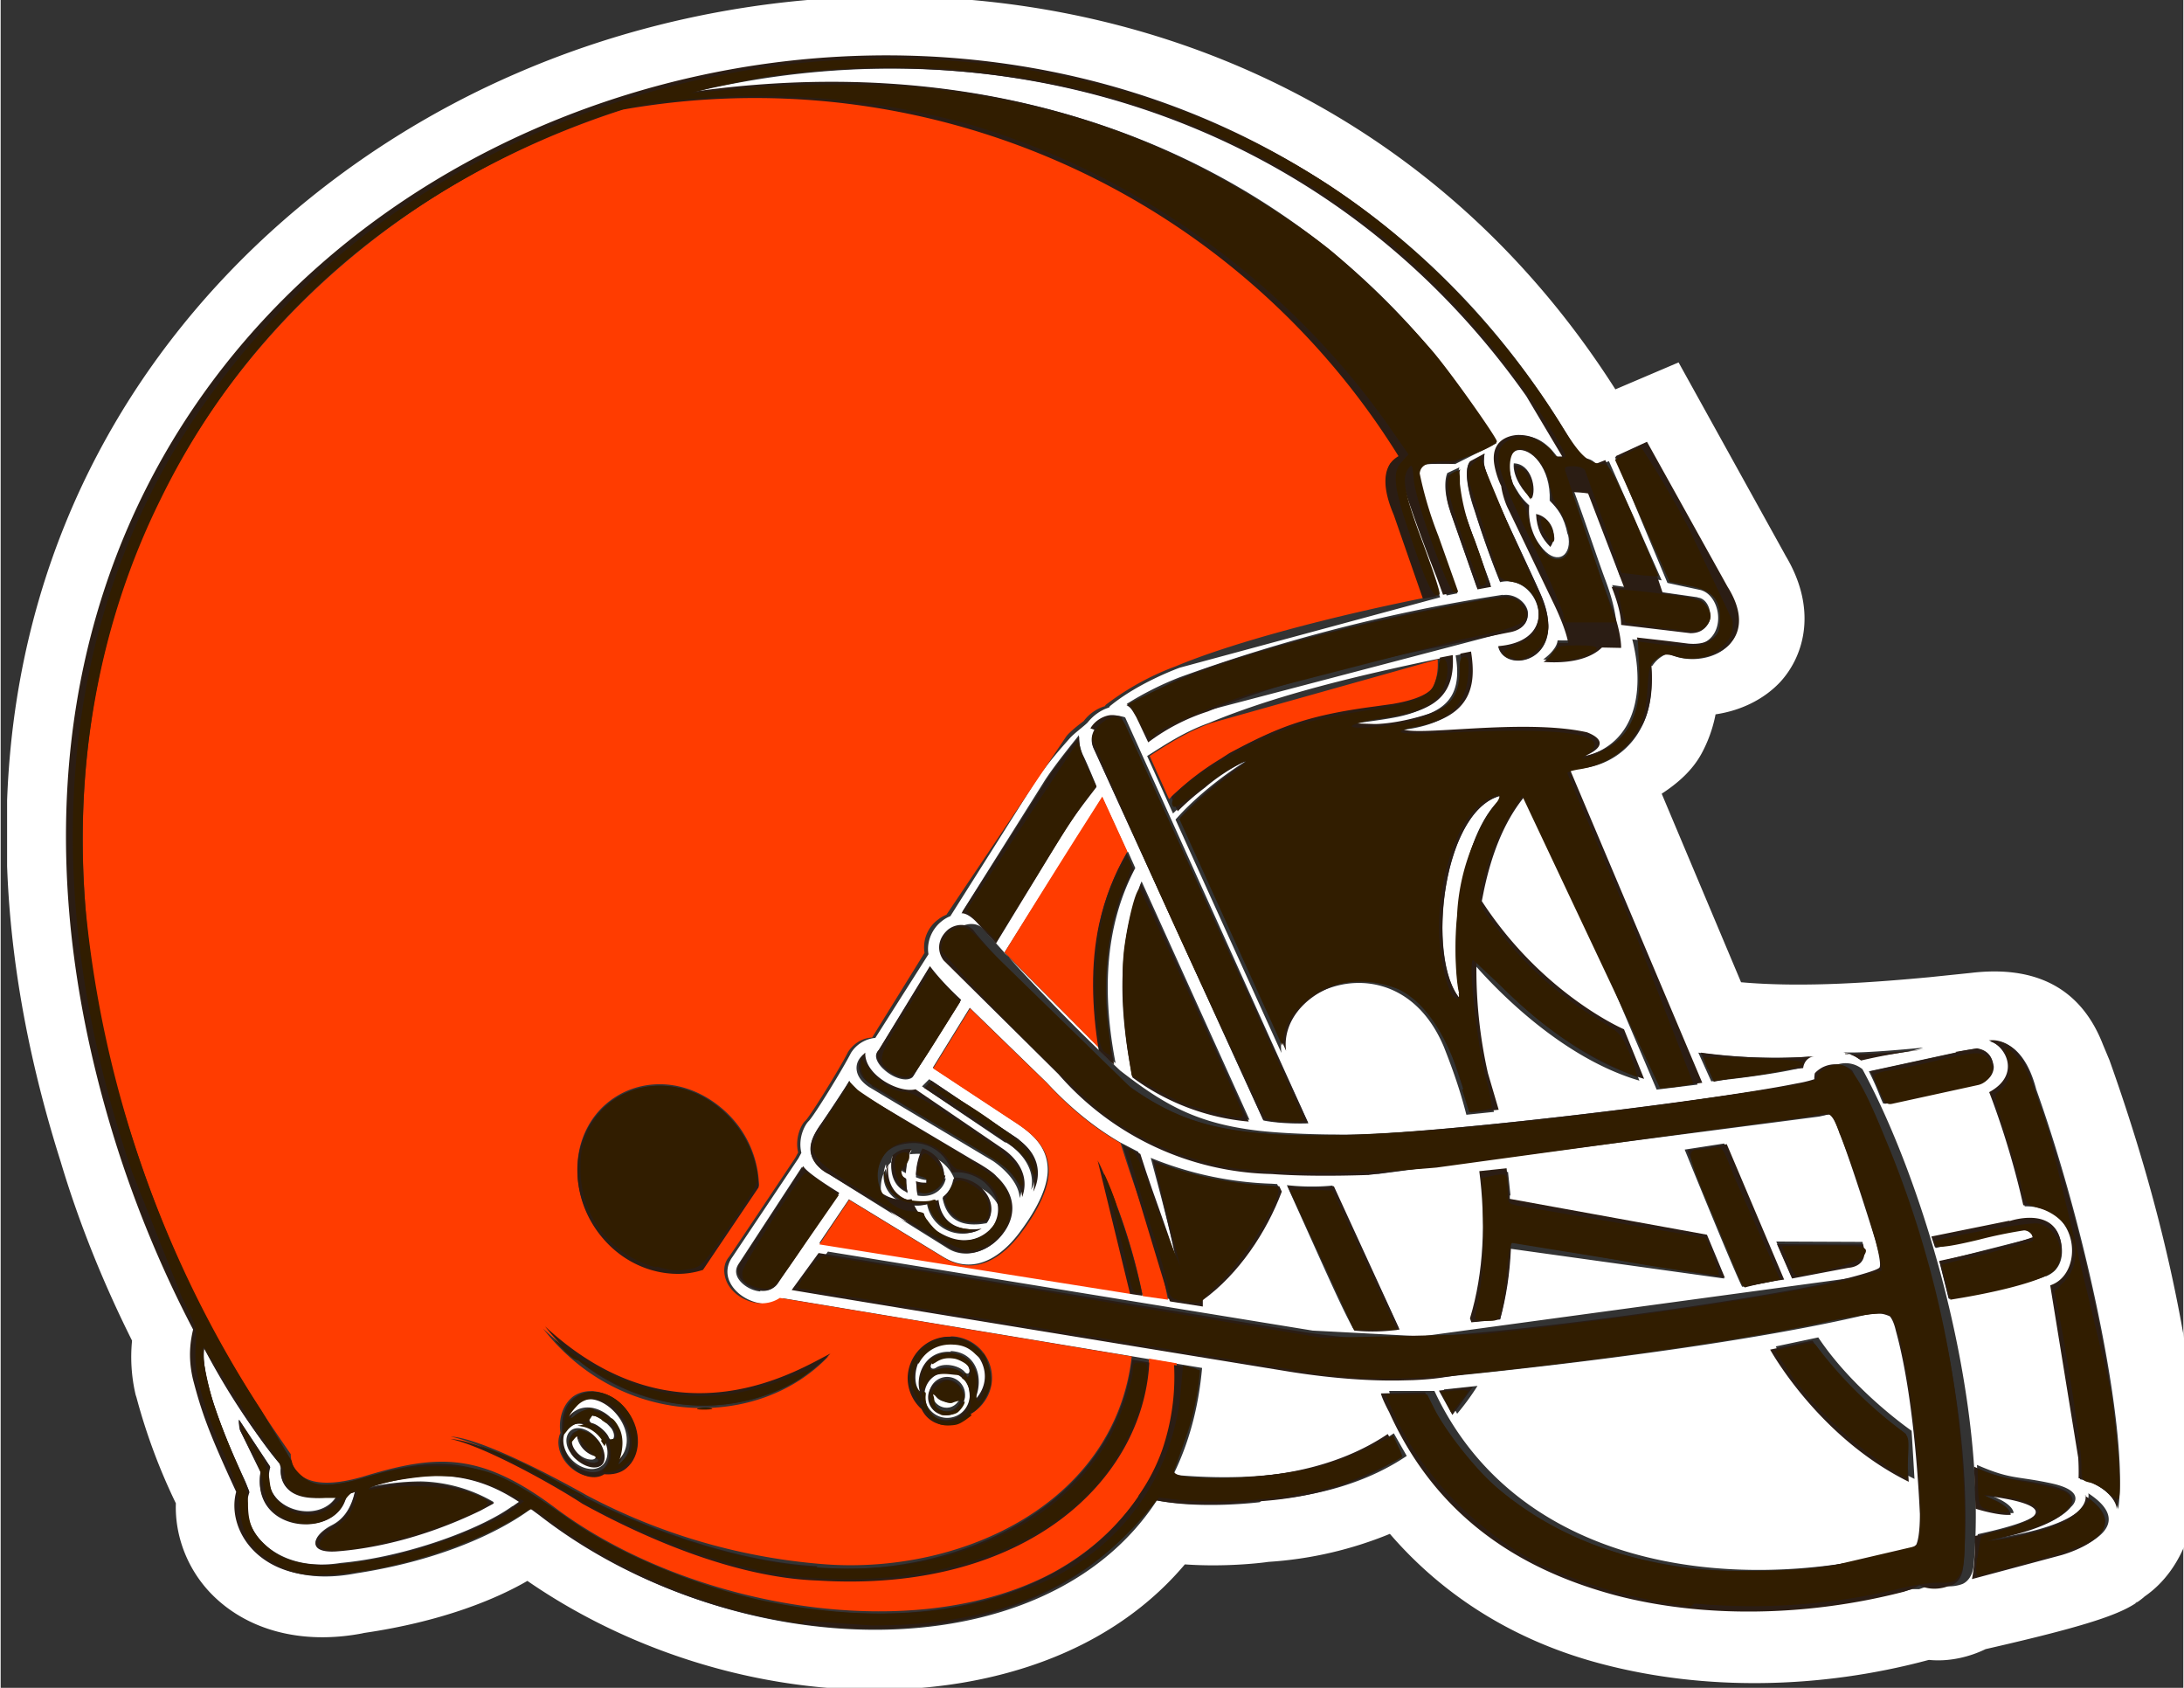 <svg xmlns="http://www.w3.org/2000/svg" height="221" viewBox="0 0 285.7 220.9" width="286"><rect x="0" y="0" width="285.7" height="220.9" fill="#333333" stroke="none"/><defs><clipPath id="A"><path d="M.2 160h610v471H.2V160z"/></clipPath><clipPath id="B"><path d="M0 0h612v792H0V0z"/></clipPath><clipPath id="C"><path d="M.2 160h610v471H.2V160z"/></clipPath><clipPath id="D"><path d="M0 0h612v792H0V0z"/></clipPath><clipPath id="E"><path d="M.2 160h610v471H.2V160z"/></clipPath><clipPath id="F"><path d="M0 0h612v792H0V0z"/></clipPath></defs><g transform="matrix(.47 0 0 -.47 .75 296.25)"><path d="M593 184l-.3-.2c.3.2.5.4.8.5l-.5-.4zm-244 28s-16-2-28.6.5c-32-49-119-45.6-171-4.3l-3 2.2c-3.6-2.8-19.2-13.6-49-18.2-25-4.8-35.4 11.4-32.4 22.5-7.4 16.3-9.5 22-12 31.2-1.5 6.5-.6 11.4 0 14-7.4 14.2-15.3 32-21.6 52-90.2 288 285 408 407 191 2.4-.2 3.8-.8 4.6-2.3l3.3 1.3 14.7-33.2c-1.8.4-6.8.8-8 1l.1-.2-2.5.2-1.2.1-10.2 29.6c-1.6.4-4.5.4-5.2.4l.1-.2c2.2-4.2 9-25 11.3-31 3-8 3-12.4 3-12.4l-14.6.3c-.2 4.3-4.3 12.3-4.3 12.3l-12.6 26c-.6 1.3-1.6 4.2-2 6.5-1 7.7 6.6 7.7 6.8 7.7 4-.1 7-1.5 10.3-6h2c-4.6 9-7 11.8-10 16.8-56.6 80.8-151 105-234 84.5 105 15.4 185-29.8 225-97.4l-11.5-5.8a119 119 0 0 1-6.9 0c-2.5-.2-4.8-.3-3-6.3 1.3-4.4 1.7-5.4 2.7-8.2l7.8-21.5-3-.6-10 27.5c-.6 2-1.5 5.5-.4 8.6 0 0-4-3-.4-11.6l9-25-72.5-19.6s-11.2-4-19.2-10.5c-.3-.2-.4-.4-.5-.6-2.3-.7-4.4-2.2-6-4.2-1-1-3.7-3-4.8-4.2-3.2-3.6-6-6.8-9.4-11.7l-24-38a9 9 0 0 1-2.4-1.4c-2.6-2-4.3-5.6-3.7-9.2L242 341.3a9 9 0 0 1-6.8-4.2c-2-4-10.3-17.6-11.8-19-1-1-3-4.6-2-8.8l-.8-1.5-18.4-27.5c-1.6-2.2-1.8-4.8-.7-7 1.5-3.2 5.3-5.6 9.2-6 2-.1 4 .4 5.6 1.5l116.7-19.4c-1-11.3-3.8-21.2-8-29.7l1.7-.2c27-2.2 46.3 2.6 59.7 11.7l3.6-6.3c-10.4-7-23.8-11.3-40.3-12.4zm109 233c.5-5.5.1-12.2-2.7-17.3a21 21 0 0 0-16.3-11.3c-.2 0-.7-.1-1.2-.1-.2 0-.7-.1-1.2-.1l-.8-.1a22 22 0 0 1-1.8-.2l37-87.6-11.4-1.4-35.8 84c-1-1-1.5-1.7-1.8-2.2l-1-1.3c-5.6-7-9-16-10.8-25.5l-.6-3c17-26 39.6-35.7 39.6-35.7l5.6-13.8c-22.6 6.6-41.4 27-46.7 33.2v-1.7c-.1-11.4 1.3-22.2 3.2-30l3-10.2-7.7-.8c-1.7 6.8-4 13.2-6.3 19-12.8 30.2-47.6 16.4-45.2-1.8l-29.5 65c3 3.4 9.4 9.8 19.6 16.3-7-3-12.7-8-12.7-8-2.8-2-5.3-4.4-7.6-6.6l-7.2 16c5.2 3.3 10.5 6.8 17.2 9.2 19.3 8 41.7 13.2 63 17.7l3.6.7c.7-10.7-4.7-14.7-14-16.7-6-1.2-11-1.5-13.5-2.3l5.8-.2c.3 0 6.7 0 15.5 3 5.8 2.2 10.2 6 8.3 16.6l3 .6c1.6-10 .1-19.6-19.2-21.5 3.3-2.3 33.4 3.3 51.5-1 .4-.2 8-2.8-.6-6.6 16.8 3.7 17.7 20.5 14.5 33l.7-.1a75.4 75.4 0 0 0 8-1c0 0 0 0 0 0l5.6-.7c12.5-1.2 11.4 13.6 4.8 15.5l-9.3 2L448 503l8.6 4 22.4-40.3c10.4-16.5-6.8-23.3-16.3-18.3-2.2-1-3.3-2-4.4-3.6zm41.8-112c-7.5-2-25-3.8-25-3.8l-3.6 8c18.2-2.5 31.8-1 31.8-1-3-.4-3.3-3.3-3.3-3.3zm16.3 2.3c-2 1.6-4 1.8-4.5 2a1.4 1.4 0 0 0-.1 0h.1c5.6-.4 22.2 1.3 22.2 1.3-3-1.3-17.8-3-17.8-3zm37-1.5a4.8 4.8 0 0 0-4.1-5.1l-1.4-.3a184 184 0 0 0-17.1-4l-7.8-1.4c-1 2-1.5 4-4 9l24 5.2a49 49 0 0 0 6 1.1c3-.5 4.3-2.3 4.6-4.7zm35-124c0 2.5-4 7.2-10.6 8.6 0 0 .1 2.6-.1 5.7l-7.8 48c9.5 3 8.6 22.4-7.5 22.3-4 17.5-9.5 31.5-9.5 31.5 8.8 4.8 4.7 13-.1 14.4 0 0 8.8 2 12.8-13.3 14.7-41.2 26-97.6 22.8-117zM568 275s-4.8-2.4-27-6.4l-2.6 10.4 26 6.6s-.1 2.4-3.7 2.4l-23.4-5.2-1 3L558 290s11.5 4 14-4.8c0 0 2.5-7.6-4-10.3zm5.2-77.2l-25-6.7c1 4.6.8 12 .8 12 37 8 2 11.3 2 11.3 8.2-2.5 8-5.4 8-5.4-3.5-.2-9.8 1.7-9.8 1.7.2 2.3-.4 11.7-.4 11.7 9.6-4.2 11-3 21-5.2 10.2-2.3 5.2-6.5 5.2-6.5-5.2-6.5-24.4-9.2-24.4-9.2 32.2 4.2 29.2 13 29.2 13 13.2-8.6.2-14.6-6.5-16.5zm-257 187l30-66.3c-14 1.6-23 5.6-32.5 12.3-3.5 18-4.5 36.5 2.4 54zm-3.8 8.3l2-4.5c-9-17-9-36.2-5.5-54.3l-1 .7-30 30 27.3 43.3 7-15.3zM309 431c1.3 0 2.6-.4 2.6-.5l51-113s-7-.3-12.5.8l-47 103c-1 2-1 3.8 0 5.6 1.4 2.4 4.2 3.8 6 3.7zm119 15.7s3.8 2.6 4 5.3l13.2-.1s-3.3-6.2-17.2-5.2zm43 17.3l.1-.1h.1c2.2-.3 3.5-3 3.3-5.5-.1-1.3-1-4-5.2-4-4 1-14 1.8-19.4 2.3 0 4.4-2.7 10.7-2.7 10.7L471 464zm-63.3 37.7l3.7 2s.3.2.3.1c-.2-.4-.2-1.4-.2-1.4-.1-1.3 0-2 1.4-5.8 2.2-6 13.8-30 15-33.4 6.7-17.3-10.6-20.6-12.4-13 18.4 1.4 11 20.6.5 18-4 9.8-7 19.6-7 19.6s-4 10.7-1.4 14zm-3-1.4c-1.6-5 1.4-12.7 1.4-12.7l7.2-20-3.8-.7-7.6 21.7c-2.2 6.8-.6 10-.6 10l3.4 1.6zm12-35.7c3.5.5 6.5-2 7-4.5.3-2.3-.8-5-5.2-5.6l-83.8-22a57 57 0 0 1-16.6-8.6l-3.3 7c-1.4 2.5-1.6 2.7-2.8 3.4a88 88 0 0 0 14.7 7.4 475 475 0 0 0 90.1 23zm-118-39s-.2-2.8 1.2-5.7c1.2-2.4 3.6-8.3 3.6-8.3.4.4-5.4-6.8-8.6-11.8L275.7 368l-5.2 5.7s-2.2 2.7-4.3 2.7l22.5 35.8c3.3 5.4 11.2 14.7 10 13.5zm89-165s-4.7-1-12.6-.3c-3.8 7-8 16.8-18.5 40 7.2-.8 12.7-.1 12.7-.1l18.4-39.6zm31 37V295.7l54.7-9.4 5-12-59.6 8.3A94 94 0 0 0 416 263l-8-.8c4 13 4.4 27.2 2.6 41l7.6.8.7-6.7zm78.4-22.6l-4.2 9.6 24-.1c1.7-6.2-4-6.4-4-6.4l-15-3zm-2.7-.8c-2-.8-11-2.2-11-2.2-2.2 4.2-16 38.2-16 38.2l11 1.7 16.2-37.8zm-260 22.3l26.2-16c10.6-6.7 18.8 3 21.4 6.4 2 2.7 8.2 11 8 18-.2 7-5.5 10.6-10.2 13.7L258 333l10.3 16.7 21.4-20.8c6.8-7.3 13.6-12.7 20.5-16.7l5-2.6 11.2-34c-1.7 10.2-4.7 21-7.7 32.3a97 97 0 0 1 33.7-7.2l1.5-.1.7-1.5c-4.2-11-12-23-22-30.2l.1-1.7-106.3 17 8.4 12.4zm4 29L269 307c5.3-3 6.4-4.4 6.4-4.4 6.2-6 5-11.7 2-15.8-3.4-4.6-10-7.5-15.4-4L229 303.4c0 0-3.8 1.8-4.8 5.3-.6 2.4.1 5 2.3 8l8.3 12.6c1-2.3 4.3-4.2 4.3-4.2zm13.7 1L277 310c3.7-2.6 7.3-7.2 5.2-13.3-.3 5.7-7.4 10.3-7.4 10.3l-34.5 20.6c-4.6 3-4.2 7-1.7 9-.4-6.3 9.4-11.4 14-10.2zm26-14.3L255 327.8l2 2 24.4-16.4c8.6-6.5 4-14.4 4-14.4 1 4.7-1.3 9.4-6.8 13.2zM257 361c3.3-4.6 8.7-9.4 8.7-9.4l-13.4-21.3c-1.8-1.4-5.6 0-8 2.3-.6.5-3.2 3.2-1.6 5l.1.1.1.1 14.2 23zm-47-90.3c-2.7.2-5.4 2-6.4 4-.6 1.3-.5 2.5.4 3.8l17.5 26.8c1-2 10-7.4 10-7.4l-17-25c-1.2-2-3.2-2.2-4.6-2zm194-34l-3.7 6.7 9.4 1c-1.7-2.7-3.6-5.3-5.7-7.8zm88.8 18.7l11.8 2.5c10-15 26-26 26-26l.8-13.4c-25.3 12.3-38.6 36.8-38.6 36.8zm38-67.6c-27-7-56-7.4-80.4-1-22 5.8-48.3 18.7-63 51 0 0-2 3.5-2.3 5.2H397.7c22.6-48.3 80.7-57.4 131-44.6 0 0 4.6.8 5.8 2.2 1 2.4 1 8.6 1 8.6-.1 1.4-1.2 31.2-6.7 51-.5 2-1 3.4-1.7 4 0 0-1.5.6-2.6.7-2.7.1-6.2-.6-6.2-.6-30.7-7.3-78.3-13.4-116-17.2-.1 0-3-.4-8-.7l-4-.1c-7-.1-17.2.4-30 2.4l-139 22.8 7.5 10.3 135-22 30.4-1.6 120 16.3s8.8 2 10 3.2c.7.7-1 7.3-1 7.3l-10 29.8c-.1.3-1.5 5-3 5.6h-1l-4.3-1-123-16c3 .2-13.8-.6-26.7.3-18.5 1-39 5.6-59.4 27.8l-32 31.7c-2.3 3.2-1 6.8 1.3 8.6 1.7 1.3 5 2 7-.2a597 597 0 0 1 38.1-39.4c12.5-9.7 21.5-14.8 39-16.8 9.4-1 20.6-1 21.2-1 23-.6 107 9.7 131 14.5a23 23 0 0 1 5 1.2v.5l.1 1c0 .4 1.5 1.5 2.6 2 2.3 1 5.3 1 7.8-1 17.6-32.4 35-92.5 31-138-.2-2.4-1.2-4.4-3-5.3 0 0-4-1.8-8 .3 0 0 .2-.3-4.2-1.8zm80.3 31.8v.5c-2.7 37-11 74.6-25.4 115l-1.8 4.3c-6 15.5-18.4 22.2-36.8 20l-11.6-1.2c-14-1.3-34.5-3-52.4-1.4L461 409.3c4.6 3 8.5 6.5 11 11a38 38 0 0 1 4 11.1c6.8 1 13.3 4 18 9 6.8 7.4 10.6 20.7 1 36l.5-.8-29.8 53.8-17.6-7.5c-72 113-207 131-306 88-90.4-39-178-142-127-303C20.2 289.8 27 273 35 257a46 46 0 0 1 1-15.1l.1-.3.1-.3a166 166 0 0 1 11-29.6c-.3-8.8 3-17.8 9.3-24.6 10-10.7 25.7-15 43.2-11.5l-.8-.1c23.2 3.3 38.3 10 46.2 14.6C180 166 225.3 155 266 161.7c26.3 4.4 47.6 15.7 62.2 33 11.2-.8 21.3.4 23.3.7a107 107 0 0 1 33.8 7.8c15-17.4 35-30 59.3-36.3 28.3-7.4 60.3-7 90.8 1.2 6-.6 11.7 1 15.8 3 32 7.3 39.2 10.4 44 14.4a.6.6 0 0 1 .2.2c11.4 7.8 15 22.5 14.7 33.3" clip-path="url(#A)" fill="#fff"/><g fill="#ff3c00"><path d="M291 191a67 67 0 0 1 25.1 22.2h-.1a52.7 52.7 0 0 1 6.7 12.9c-6.6-16-17.8-27.6-31.7-35m-13 174l26.4-26.7a96 96 0 0 0 .1 35c1.6 7.6 4.4 14 7.7 19.8l-7 15.3-7-11c0 0-10-15.8-20.2-32.4m26-58a165 165 0 0 0 12.5-37.7l7-1-2 9.8c-1.3 6-6.5 18.5-11.2 33.8-7 4-13.8 9.4-20.5 16.7l-21.4 20.8-10.3-16.7 22-14.5c4.7-3 10-6.8 10.2-13.7.2-7-6-15.4-8-18-2.6-3.4-10.8-13-21.4-6.4l-26.2 16-8.3-12.4 86.7-13.8c-2 13.7-6.4 26.2-9 37" clip-path="url(#B)"/><path d="M340 420a94 94 0 0 0 40.5 13.1c-.1 0 5 .7 5 .7 3.4.5 10 2 11.8 5.3 1 2 1.5 4.5 1.3 7.6l-63-17.7c-6.7-2.4-12-5.8-17.2-9.2l5.4-12a83 83 0 0 0 13.9 10.7l2.3 1.5M194 277c-2.3-.8-4.8-1.2-7.4-1-7 .1-14 3.2-19.4 8.7-10.3 10.7-11 27.3-1.5 37 4.3 4.3 10 6.7 16.3 6.7 7 0 14-3.2 19.4-8.7a29 29 0 0 0 8.2-19.5L194 277zm35-24.3c-19.3-20.5-57.7-20.3-79.5 7.6 37-34.2 71.3-11.6 79.5-7.6zm-56.8-31c-1.7-1.4-4-2-6.2-1.7-2.6-1.6-6.6-.7-9.5 2.3-2.7 2.8-3.4 6.5-2.2 9-.6 4 .7 8 3.6 10.2 4.4 3 11 1.2 14.8-4.2 3.8-5.4 3.6-12.2-.5-15.6zm90.8 36.5a11.6 11.6 0 0 0 11.5-11.6c0-4.7-3-8.8-7-10.6-1.4-1.5-3.3-2.4-5.4-2.4-3 0-5.6 1.8-6.8 4.4-2.4 2-3.8 5.2-3.8 8.6 0 6.4 5.2 11.5 11.6 11.5zm123 243c.6 1 1.4 1.6 2.4 2.2-33 56-112 114-216 97-99.5-32-177-130-143-268 14.5-52.7 31.4-80.6 49.8-107 0 0-.8-12.7 21-6 20 6 32 6.5 52.7-9 36-27 98.3-39 138-18.3 14 7.5 25.2 19 31.7 35a64 64 0 0 1 3.3 23.6l-7.7 1.3c-1.7-32.8-34.2-64.3-92.3-60.7-24.2 1-50 12.7-65.5 21-7 4.8-27 16-36.7 18 8.3-.4 29.2-11.4 38-16.4a169 169 0 0 1 64.2-19c38.8-3.7 82.8 16.2 87.5 57.7l-98 16.3c-1.5-1-3.4-1.6-5.6-1.5-4 .3-7.7 2.7-9.2 6-1 2.4-1 5 .7 7 0-.1 18.4 27.5 18.4 27.5l.8 1.5c-1 4.2 1 8 2 8.8 1.5 1.5 10 15.3 11.8 19 .2.4 2.4 4 6.8 4.2l14.6 23.6c-.6 3.7 1 7.2 3.7 9.2a9.2 9.2 0 0 0 2.4 1.4l33.4 49.7c1 1.3 3.7 3.4 4.8 4.2 1.5 2 3.6 3.5 6 4.2 0 .2.2.4.5.6a75 75 0 0 0 19.2 10.5c15 6.3 41.6 13.5 69 19l-8 23c-.3.8-4.5 9.3-1.2 14.5" clip-path="url(#C)"/></g><g clip-path="url(#D)"><path d="M313 270l3.4-.5a170 170 0 0 1-12.5 37.7l9-37m-87-76c-21.3 1-46.3 9.8-64.2 19-8.7 5-29.6 16-38 16.4 9.6-2 29.6-13.3 36.7-18C176 203 202 191 226 190.2c58-3.6 90.6 28 92.3 60.7l-4.8.8c-5-41-49-61-88-58M182 328c-6.2 0-12-2.3-16.3-6.7-9.4-9.6-8.8-26.2 1.5-37 5.2-5.5 12.3-8.6 19.4-8.7a22.6 22.6 0 0 1 7.4 1.1l15.5 23a29 29 0 0 1-8.1 19.5C196 325 189 328 182 328m-32-67c21.8-28 60-28 79.5-7.6-8.2-4-42.6-26.6-79.5 7.6m113-5c7.5 0 12.7-9.6 6.5-16 2.7 5.8.5 13.3-6.7 13.6-7.5.3-10-7.2-8.6-11-2.5 2.4-1.7 13.6 8.8 13.6zm3.7-8.4c-1.6 1.8-5.7 2.7-8 1-1-.6-2 .2-.8 1.6 2.6 2.3 7.6 2.2 9.8-1.2 1-1.7-.1-2.8-1-1.5zm-5-12.7c-3.5 0-6.3 2.8-6.3 6.4 0 3.5 2.8 6.3 6.3 6.3 3.5 0 6.3-2.8 6.3-6.3 0-3.5-2.8-6.4-6.3-6.4zm-6.8 3c1.2-2.6 3.8-4.4 6.8-4.4 2.2 0 4 1 5.4 2.4a11.5 11.5 0 0 1 7 10.6c0 6.4-5 11.6-11.5 11.6-6.4 0-11.5-5.2-11.6-11.5 0-3.4 1.5-6.5 3.8-8.6" fill="#2b1d14"/><path d="M258 251c-1.3-1.4-.2-2.2.8-1.6 2.3 1.6 6.4.7 8-1 1-1.3 2-.2 1 1.5-2.2 3.3-7.2 3.5-9.8 1.2m5 3c7.2-.3 9.4-7.7 6.7-13.6 6.3 6.5 1 16-6.5 16-10.5 0-11.4-11.2-8.8-13.6-1.3 4 1.2 11.4 8.6 11m-1-17a5 5 0 0 0-5 5 5 5 0 1 0 10 0 5 5 0 0 0-5-5zm6.3 5c0 3.5-2.8 6.3-6.3 6.3s-6.3-2.8-6.3-6.3c0-3.5 2.8-6.4 6.3-6.4 3.5 0 6.3 2.8 6.3 6.4" fill="#fff"/><path d="M258 241c.1.6.4.3.6-.2 1.4-2.2 5.2-2.3 6.3-.7.6.8.6-.3.6-.3-2.4-4.7-8-1.7-7.5 1zm3.7 5.2a5 5 0 1 1 0-10 5 5 0 0 1 5 5 5 5 0 0 1-5 5" fill="#2b1d14"/><path d="M265 241c-1-1.7-5-1.5-6.3.7-.1.5-.4.8-.6.2-.4-3 5-5.8 7.5-1 0 0 0 1.2-.6.3" fill="#fff"/><path d="M170 222c7.7 10-7.3 21.7-13.2 12.4 5 15 24.8-4 13.2-12.4zm-2 8c-.8 1.6-3.2 3.7-4.6 4-1.4.3-1 2.5.8 2 1.6-.5 4-2.6 4.6-3.6 1.5-2.5-.1-3.8-.8-2.4zm-10.3-7c-2.7 2.8-3.2 6.8-1 8.8 2 2 6 1.3 8.7-1.5s3.2-6.8 1-8.8c-2-2-6-1.3-8.7 1.5zm.7 18.3c-3-2-4-6-3.6-10.2-1.3-2.5-.5-6.2 2.2-9 3-3 7-4 9.5-2.3 2.3-.2 4.6.3 6.2 1.7 4 3.4 4.3 10.2.5 15.6s-10.4 7.3-14.8 4.2" fill="#2b1d14"/><path d="M164 236c-1.7.6-2.2-1.7-.8-2 1.4-.3 4-2.4 4.6-4 .7-1.4 2.3-.1.8 2.4a12 12 0 0 1-4.6 3.6m-8-1c6 9.3 21-2.4 13.2-12.4 11.6 8.6-8.3 27.6-13.2 12.4m9-12c-1.8-1.3-4.7-.2-7 1.8-2.4 2.2-2.6 5.5-1 7 1.8 1.7 5 .6 7-1.6 1.6-1.8 3-5.7 1-7.3zm.1 8.2c-2.7 2.8-6.6 3.5-8.7 1.5-2-2-1.7-6 1-8.8 2.7-2.8 6.6-3.5 8.7-1.5 2 2 1.7 6-1 8.8" fill="#fff"/><path d="M164 223c-3.6-.3-6.8 4-5.5 6 0 0 1 1.4 1.2.1a7 7 0 0 1 4.7-5c.5-.1.7-1-.4-1zm-6.4 8c-1.6-1.6-1.4-5 1-7 2.2-2 5.2-3 7-1.8 2 1.5.7 5.5-1 7.3-2 2.2-5.2 3.3-7 1.6" fill="#2b1d14"/><path d="M159 230c-.2 1.3-1.2-.1-1.2-.1-1.3-2 2-6.3 5.5-6 1 .2 1 1 .4 1a7 7 0 0 0-4.7 5m-18-19l2 1.4c-10 6.3-22 10.4-42 4l-1-.3a71 71 0 0 0 15.5 1.8 42 42 0 0 0 20.3-5.8l-3.7-2c-17.4-8.4-32-10.8-40.3-11.4-8.2-.6-6.6 4.2-1.2 7 3 1.5 5.4 4.4 6.5 9.6-1-.5-1-.3-2.2-.5h-.1c-1.8-12.8-26.8-11.5-24 6L65 232.2c0-.2-.5 2.7-.2 2.8l8.6-13c-3.4-12 14-16.8 18.7-8-15.3-2.8-16 5-15.7 7.6-.1.4-.2.8-.3 1.2C73.5 225.5 65 237 55 255c-1.3-10.6 10.6-35 11.6-37.4l1-2.5c-3.6-10 6.8-23 25.5-20 18.4 1.7 39 9.4 47.8 15.8" fill="#fff"/><path d="M399 243l3.7-6.7 5.7 7.8-9.4-1m9 19l8 .8c1.7 6.2 2.7 12.8 3 19.6v2l59.6-10-5 12-55 10-.1 1.7-.7 6.8-7.6-.8c1.8-13.8 1.3-28.2-2.6-41M304 338l3.5-3.4 1-.7c-3.5 18-3.7 37.2 5.5 54.3l-2 4.5c-3.3-5.6-6-12.2-7.7-19.8-2.4-11.2-2-23.2-.1-35m20-70l9-1.4V268.3c10 7.2 17.8 19 22 30.2l-.7 1.5-1.5.1c-10.5.6-22 2-33.7 7.2l7.7-32.3c-2 8.8-7 20.6-11.2 34l-5 2.6L324 268" fill="#2b1d14"/><path d="M405 352c-3.6 16.8.2 48 12.5 57-17.5-2-22.4-46-12.5-57" fill="#fff"/><path d="M346 318l-30 66.3c-7-17.5-6-36-2.4-54A64 64 0 0 1 346 318m59 34c-10 11-5 54.8 12.5 57-12.2-9-16-40-12.5-57zm58 96.7c9.5-5 26.7 1.8 16.3 18.3l-22.4 40.3-8.7-4 17.4-35c1.3-.2 2.5-.2 7.6-1.7 6.6-2 7.7-16.7-4.8-15.5l-5.6.7c0 0 0 0 0 0l-8.7 1c3.2-12.4 2.3-29.2-14.5-33 8.7 3.8 1 6.4.6 6.6-18 4-48.2-1.4-51.5 1 19.3 2 20.8 11.5 19.2 21.5l-3-.6c2-10.5-2.5-14.4-8.3-16.6-9-3-15.2-3-15.5-3l-5.8.2c2.5.8 7.4 1 13.5 2.3 9.3 2 14.7 6 14 16.7l-3.6-.7c.1-3-.3-5.7-1.3-7.6-2-3.4-8.4-4.7-11.8-5.3l-5-.7c-20-2.6-27.8-6.3-40.5-13l-2.3-1.5a75.3 75.3 0 0 1-13.9-10.7l1.8-4c2.3 2.3 4.8 4.5 7.6 6.6 0 0 5.6 5 12.7 8-10.2-6.5-16.5-13-19.6-16.3l29.5-65c-2.4 18.2 32.4 32 45.2 1.8l6.3-19 7.7.8-3 10.2a131 131 0 0 0-3.2 29.9v1.7c5.3-6 24-26.6 46.7-33.2l-5.6 13.8s-22.7 9.7-39.6 35.7l.6 3c2 9.5 5.3 18.5 10.8 25.5l1 1.3a14.7 14.7 0 0 0 1.8 2.2l35.8-84 11.4 1.4-37 87.6a22.3 22.3 0 0 0 1.8.2l2 .2c8.6 1.5 13 5.4 16.3 11.3 2.8 5 3.2 11.8 2.7 17.3 1 1.4 2.2 2.4 4.4 3.6" fill="#2b1d14"/><path d="M245 306c-.8-10.4 8.7-12 14-10 1.2-8.4 8.5-8.7 12-8a10 10 0 0 0-14.6 7c-6.7-2-14.3 3.4-11.5 11zm1.8 2.2c1.6 1.4 3 2 5.3 1.8-1-1.6-1.4-4-1.6-6.4-.5.4-1 .4-1.4 1V303c.3-.6.8-.7 1.5-1.2 0-1.5.1-2.7.4-3.7-.3.1-.5.4-1 .6-5 2.8-3.3 9.7-3.3 9.7zm8.4 1.5c3.6-1 6.2-4.3 6-7.5h.4c-.3-2.3-2.8-5.6-7.8-4.8-.3 1-.3 2-.3 3.2a7.2 7.2 0 0 1 2.7-.4c0 .5.1 1.5.1 1.5-1 .1-2 .4-3 .8.1 2.7.7 5.2 1.8 7.3zm8.5-7.7c7.2.2 13-7 9.3-12.3l-1.3-.2c-6.3-.8-10 1.7-11 7.3 1 .7 2.6 2.6 3 5.2zm-8.5-9.3s.4-1 1.2-2.6.4-1 1.2-2.6c.7-1.3 2-2.5 3.2-3.3 9.7-5.8 15 1.6 15 1.6 0 .1 4.5 5.8-2 12-.2.2-4 3.7-9.4 3a11 11 0 0 1-11.4 8.2h-.1-.1c-6.4-.4-8-4-8.7-6 0 0-1.7-4.4.8-8.2 0-.1 3.2-6.2 11.4-5" fill="#fff"/><g fill="#2b1d14"><path d="M425 491c-2 1.4-5.4 6-5 9.8 5-.1 6.4-7.3 5-9.8m5-13c-2.5 2.5-3.8 5.2-4 9.2 4-.8 6.4-5.7 4-9.2m-21 10s3-9.8 7-19.6c10.4 2.7 18-16.5-.5-18 1.8-7.7 19-4.5 12.4 13-1.3 3.5-13 27.5-15 33.4-1.4 3.8-1.5 4.5-1.4 5.8 0 0 0 1 .2 1.4 0 .1-.3-.1-.3-.1l-3.7-2c-2.7-3.2 1.4-14 1.4-14m-7 0l7.6-21.7 3.8.7-7.2 20s-3 7.7-1.4 12.7l-3.4-1.6s-1.6-3.3.6-10m26-42c14-1 17.2 5.2 17.2 5.2l-13.2.1c-.2-2.7-4-5.3-4-5.3m-162-70c2 0 4.3-2.7 4.3-2.7l5.2-5.7 19.4 31.8c3.2 5 9 12.2 8.6 11.8l-3.6 8.3c-1.5 3-1.2 5.7-1.2 5.7 1 1.2-6.8-8-10-13.5L266 376m246-39c.5 0 2.5-.3 4.5-2a155 155 0 0 0 17.8 3.1s-16.6-1.7-22.2-1.3m0 0h-.1.1m5-53s-10-.1-24 .1l4.2-9.6 15.8 3s5.8.2 4 6.4m-38 28l-11-1.7 16-38.2a89 89 0 0 0 11 2.2L479 312m24-55l-11.8-2.5s13.4-24.4 38.6-36.8L529 231s-16 11-26 26m76-43s3-8.8-29.2-13c0 0 19.2 2.7 24.4 9.2 0 0 5 4.2-5.2 6.5-10 2.2-11.5 1-21 5.2l.4-11.7s6.3-2 9.8-1.7c0 0 .2 3-8 5.4 0 0 35-3.3-2-11.3 0 0 .2-7.3-.8-12l25 6.7c6.7 2 19.6 8 6.5 16.5m-222 86l18.5-40a51 51 0 0 1 12.6.3L369.7 300s-5.4-.8-12.7.1m-54 127c-1-1.8-1-3.7 0-5.6l47-103c5.5-1.2 12.5-.8 12.5-.8l-52 113c-.1.1-1.3.5-2.6.5-2 0-4.7-1.4-6-3.7M542 189c2 1 2.8 3 3 5.3 4 45.4-13.3 106-31 138-2.5 2-5.5 2-7.8 1-1.2-.5-2.6-1.7-2.6-2l-.1-1v-.5s-2-.7-5-1.2c-24.6-5-108-15-131-14.5-.6 0-11.7-.1-21.2 1-17.4 2-26.4 7-39 16.8-11.3 10.5-34 34-38 39.4-2 2.2-5.2 1.6-7 .2-2.4-2-3.6-5.4-1.3-8.6l32-31.7a81 81 0 0 1 59.4-27.8c13-1 29.7-.1 26.7-.3L507.6 320c1.5-.7 3-5.3 3-5.6v.2c3.3-8.3 10-29.8 10-30 0 0 1.8-6.6 1-7.3-1-1-10-3.2-10-3.2-16.2-4.3-83.4-14.3-120-16.3-.3-.1-9.8-1.5-30.4 1.6 0 0-135 22-135 22l-7.5-10.3c-.6 0 139-22.8 139-22.8 12.7-2 22.8-2.5 30-2.4l4 .1c5 .2 8 .7 8 .7l116 17.2a31 31 0 0 0 6.2.6c1 0 2.6-.7 2.6-.7.5-.5 1.2-1.8 1.7-4 5.5-19.8 6.6-49.6 6.7-51 0 0 .1-6.2-1-8.6-1.3-1.4-5.8-2.2-5.8-2.2-49.8-12.8-108-3.8-131 44.6l-12.3-.3c.4-1.7 2.3-5.2 2.3-5.2 14.5-32.2 40.7-45 63-51 24.4-6.4 53.4-6 80.4 1 4.4 1.5 4.2 1.8 4.2 1.8 4-2 8-.3 8-.3M243 306c.7 2 2.2 5.5 8.7 6h.1.1a11 11 0 0 0 11.4-8.2c5.3.7 9.3-2.8 9.4-3 6.4-6.3 2-12 2-12-.1-.1-5.4-7.4-15-1.6a9 9 0 0 0-3.2 3.3 9 9 0 0 0-3.2 3.3c-.8 1.5-1.2 2.6-1.2 2.6-8.2-1.3-11.3 5-11.4 5-2.4 3.8-.8 8.2-.8 8.2zm-8.3 23.3c-1-1.8-3.4-5.7-8.3-12.6-2-3-3-5.7-2.2-8 1-3.6 4.8-5.3 4.8-5.3h.1l.1-.1 25.7-15.7 7.4-4.6c5.5-3.6 12-.7 15.4 4 3 4 4.2 10-2 15.8 0 0-1 1.4-6.4 4.4L239 325.2s-3.2 2-4.3 4.2"/><path d="M282 313l-24.4 16.4-2-2 23.6-15.7c5.5-3.7 7.7-8.4 6.8-13.2 0 0 4.7 8-4 14.4m-41 15l34.5-20.6s7-4.5 7.4-10.3c2.2 6-1.5 10.7-5.2 13.3L253.2 327c-4.6-1.2-14.3 4-14 10.2-2.4-2-3-6 1.7-9m20-31c1-5.6 4.6-8 11-7.3l1.3.2c3.6 5.3-2 12.5-9.2 12.3-.4-2.6-2-4.5-3-5.2m-4-2c1.6-8 10.2-9.8 14.6-7-3.6-.6-11-.4-12 8-5.4-2-15-.5-14 10-3-7.7 4.8-13 11.5-11m286 42l-24-5.2 4-9c-.4-.2 3.6.6 7.8 1.4l18.5 4.3c3.8.7 4.3 4.2 4 5-.4 2.4-1.6 4.2-4.6 4.7l-6-1m15-47l-21.7-4.4 1-3c4.4.4 23.4 5.2 23.4 5.2 3.6.1 3.8-2.4 3.8-2.4-7.3-2.7-26-6.6-26-6.6l2.6-10.4 27 6.4c6.5 2.7 4 10.3 4 10.3-2.5 8.8-14 4.8-14 4.8m7 37c-4 15.2-12.8 13.3-12.8 13.3 4.8-1.5 9-9.6.1-14.4 0 0 5.6-14 9.5-31.5 16 .1 17-19.2 7.5-22.3l7.8-48c.2-3 .1-5.7.1-5.7 6.7-1.4 10.6-6 10.6-8.6 3.3 19.5-8 76-22.8 117m-93 10l3.6-8a276 276 0 0 0 24.9 3.8s.2 3 3.3 3.3c0 0-13.6-1.5-31.8 1m-240-39s-8.8 5.3-10 7.4l-17.5-26.8c-1-1.3-1-2.6-.4-3.8 1-2 3.8-3.8 6.4-4 1.4-.1 3.3.2 4.5 2 0 0 13.2 19.6 17 25m80 136c1.2-.7 1.4-1 2.8-3.4l3.3-7a56 56 0 0 0 16.6 8.6c25.2 10.2 55.2 16.2 81.8 21.6l2 .4c4.3.7 5.5 3.3 5.2 5.6-.4 2.5-3.3 5-7 4.5-33.2-5.4-71.6-15.3-90-23L312 434m-69-96l-.1-.1c-1.6-2 1-4.6 1.6-5 2.4-2.3 6.2-3.7 8-2.3l13.4 21.3s-5.3 4.8-8.7 9.4L243 338m204 129s2.7-6.3 2.7-10.7L469 454c4.3 0 5 3 5.2 4 .2 2.3-1 5.2-3.3 5.5h-.1l-.1.1c-3 1-18 2.7-23.7 3.3M256 301a7.2 7.2 0 0 0-2.7.4l.4-3.2c5-.8 7.5 2.4 7.8 4.8h-.4c.2 3.2-2.4 6.4-6 7.5-1-2-1.7-4.5-1.8-7.3 1-.4 2-.8 3-.8 0 0-.1-1-.1-1.5"/></g></g><path d="M250 299c.3-.2.5-.4 1-.6-.3 1-.4 2.2-.4 3.7-.6.4-1 .6-1.5 1.2v1.7c.5-.5 1-.5 1.4-1a14 14 0 0 0 1.6 6.4c-2.4.1-3.7-.5-5.3-1.8 0 0-1.7-7 3.4-9.7m185 182c1.3-5.8-3-9-7-4a16 16 0 0 0-3.3 6.2l-.1.4c-.7 3-.4 5.5-.4 5.5-2.6 2.3-3.7 4.4-4.5 6-2.5 7.3 0 9 1 9.4 4 1 9.6-5 9.3-14 2.2-2.2 4-4.3 5-9.4zM55 255a196 196 0 0 1 21.2-32.4l.3-1.2c-.2-2.6.4-10.5 15.7-7.6-4.7-9-22-4-18.7 8l-8.6 13c-.3-.1.3-3 .2-2.8l5.7-11.7c-2.8-17.4 22.3-18.7 24-6 .1 0 .1 0 .1.1 1.3.2 1.3 0 2.2.5-1-5.2-3.6-8-6.5-9.6-5.4-2.7-7-7.5 1.2-7 8.3.6 23 3 40.3 11.4l3.7 2a43 43 0 0 1-20.4 5.8c-4 .3-10.7-.8-15.5-1.8l1 .3c20 6.6 32.2 2.5 42-4l-2-1.4c-8.8-6.3-29.5-14-47.8-15.8-18.7-3-29 10-25.4 20l-1 2.5c-1 2.4-13 26.8-11.6 37.4zm405 214l-14.7 33.2-3.3-1.3c-.8 1.5-2.2 2-4.6 2.3-122 218-497 97-407-191A320 320 0 0 1 52 260.1c-.6-2.6-1.6-7.4 0-14 2.4-9.2 4.5-15 12-31.2-3-11 7.4-27.3 32.4-22.5 29.8 4.6 45.4 15.4 49 18.2l3-2.2c53-41.3 139-44.6 171 4.3 12.7-2.6 28.6-.5 28.6-.5 16.6 1 30 5.5 40.3 12.4l-3.6 6.4c-13.4-9-32.6-14-59.7-11.7l-1.7.2a81 81 0 0 1 8.1 29.7l-6.2 1a63 63 0 0 0-3.3-23.6 53 53 0 0 0-6.7-12.9c0 0 0 0 .1 0a67 67 0 0 0-25.1-22.1c-40-21-102-8.7-138 18.2-20.8 15.5-33 15-52.7 9-22-6.7-21 6-21 6a310 310 0 0 0-49.8 107c-34.7 139 43.3 236 143 268a211 211 0 0 0 216-96.5c-1-.6-1.8-1.3-2.4-2.2-3.3-5.2 1-13.7 1.2-14.5l8-23 3.7.7-9 25c-3.6 8.4.4 11.5.4 11.5-1-3-.2-6.7.4-8.6a504 504 0 0 1 8.4-22.8l1.7-4.7 3 .6-10.5 29.6c-1.7 6 .6 6 3.2 6.3 1.4.1 5.7 0 7 0l11.5 5.8c-40 67.6-120 113-225 97.5 83 20.2 177-3.7 234-84.5l10-16.8h-2c-3.2 4.5-6.4 6-10.2 6-.2 0-7.7 0-6.8-7.7.3-2.4 1.3-5.2 2-6.5.3-2.4 1.3-5.2 2-6.5l12.5-26s4-8 4.3-12.3l14.6-.3s.2 4.4-3 12.4l-11.4 31c.7 0 3.6-.1 5.2-.4l11.4-29.7 2.5-.2c0 0 0 .1-.1.2l8-1" clip-path="url(#E)" fill="#2b1d14"/><path d="M430 478c-2.5 2.5-3.8 5.2-4 9.2 4-.8 6.4-5.7 4-9.2zm-5.2 13.5c-2 1.4-5.4 6-5 9.8 5-.1 6.4-7.3 5-9.8zm10-10c-1 5-2.8 7.2-5 9.4.4 9-5.2 15-9.2 14-1-.4-3.6-2-1-9.3 1-1.7 2-3.8 4.5-6 0 0-.3-2.5.4-5.5l.1-.4c.7-2.4 1.6-4.2 3.3-6.2 4.2-4.8 8.3-1.7 7 4" clip-path="url(#F)" fill="#fff"/><g fill="#311d00"><path d="M181 277.4a28 28 0 0 0-21.1 27.2c0 5.2.4 7 2.3 11 5.5 11.3 18.5 15.4 30.3 10a30 30 0 0 0 16.5-21.4c.5-3.3.3-3.8-7.4-15-7.4-11-8.2-11.7-11-12.2-4-.7-5-.6-9.4.6zm40.8-99.2c-26 3.8-51 14.2-72.5 30.3-2.7 2-2.8 2-5 .6-15-9.7-39.6-17.2-56-17.2a20 20 0 0 0-12.6 2.7c-7.3 3.8-10 7.7-10.7 15.8a46 46 0 0 1-4.5 15.2c-6 14-8.2 22.2-7.8 29.2.4 5.7.3 6-3.7 14L35 304C8 383.3 14.3 457 52.8 514.5c21 31.2 49 56.2 84.8 74C212 625.7 301.6 622 368 579c25.4-16.6 48.7-40.7 65-67 5.4-8.8 7.5-10.7 12-11 1.3-.1 3-3.2 8.5-15.4l6.6-15.7c-.1-.1-2.5 0-5.3.3l-5 .6-10.2 28.7c-.5.6-2 1-3.4 1-2 0-2.4-.3-2-1.5l14-42H434l-.5 2.7a208 208 0 0 1-9 20.2c-9.4 19.6-10.6 23.8-7.3 27 1.2 1 3 1.8 4.8 1.8 3 0 8-2.6 8.8-4.6.3-.7 1.3-1.2 2.2-1.2 1.7 0 1.7.2-1 4.8a220 220 0 0 1-48.2 56.3c-47.7 38.4-108.8 54.3-172 45l-15-3-6.2-1.6 17.5 1.6c11 1 34.8 1 45.5 0 20.3-2 40.6-6.5 57.8-13 18.7-7 41.7-19.8 57.4-32.4a257 257 0 0 0 28.5-28.2c5.4-6.4 17.8-24 17.8-25 0-1.2-10.3-5.5-13.5-5.5-5.7-.1-7.7-1-8-3.4a106 106 0 0 1 5.2-17.4l5.5-15.5c0-.2-.5-.3-1-.3-1.7 0-10.8 25.3-11.3 31.2-.4 4.4-.5 4.8-1.5 3.4-2-2.7-1.3-6.6 4-20.8 2.8-7.6 5-14 4.6-14.3-1.4-1.4-3.2 1.8-7.4 14.2-5.3 15.2-6 19.8-3 22.8l1.8 2-6 8.6c-28 39.4-69.6 69.5-116 83.2a221 221 0 0 1-72 7.6c-19.2-1.4-24.8-2.6-38.4-8-52-20.6-92-56.4-115.2-104-17-34.3-24.3-74-20.8-114.4a311 311 0 0 1 48.9-139.2l8.5-14.2c0-1.7 3-4.8 5.5-5.8 3.4-1.3 7.2-1 17.5 2A61 61 0 0 0 121 222c12.4.1 17.7-2 36.2-15 13.8-9.7 36.6-19 55-22.7 26-5.2 49.4-4.3 69.3 2.8a64 64 0 0 1 45.6 56.5l.6 6.5 2.2-.6c1.2-.3 2.3-.7 2.5-.8a75 75 0 0 0-4.2-19.5l-3-8.4c-1-3.3 25.6-2.6 40 1a83 83 0 0 1 13.8 5.2l7.2 3.6 1.4-3c.8-1.6 1.3-3 1-3-1.3-1.2-13-6.4-17.4-7.8a131 131 0 0 0-43.2-4.3l-7 .8-2.5-3c-17.7-22-43.4-32.8-77.6-32.6L222 179zM103.4 196c14.5 2.8 32.5 9.6 38.8 14.7l2 1.6-5.4 2.7c-6.8 3.3-11 4.3-18.7 4.3-6 0-17.4-2-19-3.4-.5-.5.3-.5 2-.1a72 72 0 0 0 25.1-.9c7.4-2.4 7.6-3.3 1-6.3-12-5.4-32.2-10.6-39-10-4.2.4-4 2.6 1 6 2.8 2 4.6 4 5.5 6.4.8 2 1.2 3.6 1 3.8-.8.8-3-1-4-3.4-2.3-4.8-9.3-6.8-15-4.4-4.3 1.8-6.5 4.8-7.2 9.8a37 37 0 0 1-2 7.7c-1.8 4.3-1.3 4.6 1.3.7 1.2-1.8 2.3-5 2.5-7.3.4-3.2 1-4.6 3-6.4 4.5-4 10.5-4 15-.3l2.3 2h-5.2c-7.6 0-11 2-11 6.8 0 1-2.2 4.5-4.8 8.2A256 256 0 0 0 61.6 245L55 255.2c-1 0 .7-9.3 2.7-15.7a187 187 0 0 1 5.8-15.1c3-6.7 3.8-9.6 3.8-13 0-5 1.2-8 4.7-11.2 6.2-6 15.4-7 31.4-4zm330.4 279.2c2.7 1.8 2 8.4-1.6 13.7a18 18 0 0 0-2.4 6.5c-.8 6-6.3 11.5-9.5 9.5-2.4-1.5-2-8.5.8-12.6 1.2-1.8 2.5-4.8 2.8-6.6 1.4-7.6 6.4-13 10-10.5zM193 238.2c1 .2 2.5.2 3.3 0s-.1-.4-2-.4-2.5.2-1.4.4zm-33.6 13.6c-.6-.6 10.4-7.3 15-9a79 79 0 0 1 9.4-2.8c12.5-2.7 26.7-.3 37.3 6.4l3.7 2.8c-.1.1-3.4-1-7.3-2.6-18.3-7.4-35-6.7-51.5 2.2l-6.5 3zm4.2-9a8 8 0 0 1-1.8-.2c-3.7-1-6-4-6.5-8.7-.4-3.6-.4-3.6 1-1.8.8 1 2.3 2 3.6 2 1.6 0 2.5.6 3.2 2 .8 1.8.8 2-.5 2-.8 0-2.5-.8-3.7-1.7-2.7-2-3-.8-.2 2.2 4.6 5.4 14 .1 15.3-8.6.4-2.8.1-3.7-1.8-5.8-1.7-1.8-2-2-1.6-.8 1.3 3.5 1.3 7 0 9.4-.7 1.4-1.7 2.6-2.2 2.6s-.3-.8.4-1.8c1.6-2.3 1.7-4 .1-4-1 0-1-.7-.7-3 .3-2 .1-3.4-1-4.6-1.4-1.6-1.4-1.6.7-1.6 1.2 0 3.4 1 5 2.4 2.4 2 2.7 3 2.7 6.5 0 7-5.8 13.4-11.8 13.3zm-4-10.6c-.7 0-3-2.7-3-3.6 0-.5.6-.2 1.3.7 1 1.3 1.4 1.4 1.8.5.2-.7 1.6-2.4 3-3.8 2.3-2.4 2.6-2.5 3-1 .4 2.3-1.3 5.2-3.7 6.3a15 15 0 0 1-2.4.9zm87 61.3c-18.7 11.4-22 14-22 17.4 0 1 2.3 5.5 5.2 10l5.2 8 2-2c1.2-1 10-6.7 19.6-12.5a201 201 0 0 0 19.8-12.9c5.6-5.8 3.8-14.2-3.7-18.2-5-2.5-6.8-1.8-26 10zM274 288c4.8 4.8 2.6 12.6-4.4 15.4-1.8.7-4 1.3-4.5 1.3s-1.8 1-2.6 2.4c-2 3.3-5.8 5.4-10 5.4-4.4 0-7.6-2-9.2-6a10 10 0 0 1 9-13.5c1.8 0 3.3-.3 3.3-.8s1-2 2.2-3.3c4-5 12-5.4 16.4-1zm-67.4-15.3c-1.4 1-1.8 2-1.6 3.5.4 2.4 16.5 27.6 17.6 27.6.4 0 1.7-.8 3-1.7l6.2-4.6-9-13c-8.4-12.3-9-13-11.6-13-1.5 0-3.5.6-4.6 1.4zm47.2 26.4c-.3 1 0 1.3 1.2 1.3 2 0 2 1.7 0 2.3-1.3.3-1.6 1-1 2.6 1 4.5 1.6 4.8 4.4 2 1.4-1.4 2.6-3.4 2.6-4.3 0-3.6-5.8-6.8-7-3.8zm-4.8 1.6c-1.6 2-2.2 7.2-.8 8 3 2 4.5-.4 2-3-1.2-1.2-1.2-1.7-.3-3.4 1.2-2.3.7-3.5-.8-1.7zm14.4-8c-1.2 1.5-2 3-2 3.2a50 50 0 0 1 1.5 3.2c1.3 3 2.7 3.3 6.4 1 3.2-2 4.6-4.4 4.3-7.4-.2-2-.6-2.3-4-2.5-3.4-.2-4 0-6 2.4zM469 183a139 139 0 0 0-41.2 11.4c-18.6 9.4-34.8 26.2-42.4 44.6l-1.3 3h11.6l2-4c3.3-6.5 11.8-17.2 17.5-22 14-11.8 30.7-19 51.7-22.2 9.3-1.4 30.7-1.2 41 .4l24 5.6c3.4 2.8-1.3 50.8-6 62-1 2.5-1.5 2.8-4.4 2.8a127 127 0 0 1-15.2-2.5c-21.7-4.6-51-9-88.8-13.3-24.6-2.8-36.6-3-51.3-1.2l-145.6 24c-.8.8 5.6 9 7 9a6320 6320 0 0 0 70-11.4l68.8-11.4 45 1c45.4 5 91.2 12 106.4 16.4l4.5 1.3-.5 3.7a294 294 0 0 1-12.9 38.7c-1.4 1.7-1.4 1.7-9.8.1l-100.8-13.8a336 336 0 0 0-55-.4 85 85 0 0 0-39 16.4 579 579 0 0 0-43.8 44.2c-.7 2.8 2 6.4 5 6.7 2 .2 3.2-.7 7.8-5.8l40-39c16-11 29-13.8 60.6-13 23.8.7 58.8 4.2 100 10.2 27.5 4 30.4 4.5 30.4 6 0 .6 1.2 1.8 2.7 2.5 5.8 2.8 8.5-.6 16.8-21a286 286 0 0 0 21.6-102.4c.1-13.6-.1-15.7-1.4-17.8-1.3-2-2-2.3-5.8-2.2-2.4.1-8-.8-12.4-2a175 175 0 0 0-55.7-3.8zm71.2 90.4l-1.2 4.8 12.4 3 12.8 3.5c1 1-.6 3-2.3 3a128 128 0 0 1-12.6-2.6c-7.5-1.8-11-2.3-11.7-1.7-.5.5-.7 1-.5 1.2 1 1 26.6 5.6 28.8 5 5.2-1 8-8.2 4.8-12.7-1.7-2.4-12.2-5.6-26.3-8l-3-.5-1.2 4.8zM585 215c-1.4 1-3.5 2.3-4.8 2.5-2.2.5-2.3.8-2.3 4.8 0 4.4-3 24.4-5.8 39.7l-1.7 8.7 2 2c7.2 6.6 3.7 18.3-6.3 21.2-3.5 1-3.7 1.2-4.8 5.6a327 327 0 0 1-4.5 15.2c-3.4 10.6-3.4 10.7-1.7 11.8 2.6 1.8 3.5 5.4 2.3 9-1.3 3.7-.6 4 2.2.8 3-3.3 4-5.7 9-20.4l17.5-73c2-13.3 3.2-30 2-30-.4 0-2 1-3.2 2zm-63.2 111.2c-1 2-1.6 4-1.6 4.5s1.8 1.2 4 1.5c2.2.3 8.6 1.6 14.3 3 11 2.6 12.5 2.5 14.2-1 1.2-2.2-.7-5.3-3.5-6l-23.8-5.2c-1.6-.4-2.2.1-3.5 3zm-48 6.4c-.7 1.7-1.2 3.2-1 3.3a279 279 0 0 0 14.2-.3c11-.4 13.8-.7 13.3-1.6-.7-1-10-3-19.5-4l-5.4-.6-1.3 3.2zm-68-5.6c-4.2 14.4-10.3 24-18 27.8a28 28 0 0 1-18.8 1c-6-2-12-8-13-13l-.7-3.6-28.6 63 3 3c1.7 1.7 6 5.3 9.4 8a39 39 0 0 1 6.1 5c-.7.7-7.4-3.5-13.4-8.2-5-4-6.6-5-7-4-2.4 4 22 19 37.5 23.2a193 193 0 0 0 16.6 3.3c13.2 2 17.3 3.6 18.8 7.3.6 1.5 1.2 3.7 1.2 5 0 1.3.5 2 1.2 2 1.8 0 1.6-5.7-.4-9-2.3-3.8-7-6-16.7-7.5-4.6-.7-8.3-1.7-8.3-2.2 0-1 10.7-.1 17 1.5 9.5 2.5 13 6.2 13 14 0 3 .3 3.8 1.4 3.8 1 0 1.3-.8 1-5-.6-8-5-12.4-14-14.3-8.7-1.8-5.3-2.5 8.6-1.8 32 1.6 45.5-.4 39-5.7l-2-1.6 2 .6c4 1 8.3 4 10.3 7 3 4.6 4 9 3.7 17.4l-.3 7.7 5.4-.7c9.6-1.2 13-1 15.4 1.3 1.7 1.6 2 2.8 2 6 0 5.4-2.3 7.7-9 9l-5 1-15.2 34 3.3 1.7c1.8 1 3.6 1.7 4 1.7a259 259 0 0 0 13.1-22.2l12.4-26.2c0-3.3-.4-4.4-2.4-6.5-3.3-3.4-8-4.7-13-3.4-3.3 1-4 .8-5.8-.6-2-1.4-2.2-2.3-2.6-8.7-.4-5.6-1-8-2.7-11-3.7-6.3-8.8-9.8-16.2-11-2-.3-3.4-.8-3.4-1S443 395.6 453 372l16.8-43.4c-.7-.3-3-.7-5.2-1l-4-.4-38.4 81.4a64 64 0 0 1-9.8-19.6c-3-10.6-3.2-9.4 3-17.6a100 100 0 0 1 29.1-25.7c5-3 5.5-3.7 7.7-9 1.3-3.2 2-6 2-6.2s-4.3 1.6-9 4c-10.5 5.2-19.2 11.6-29 21.3l-7.7 7.2c-1.5 0 1-23.5 3.8-34a38 38 0 0 0 1.4-7.2c-.2-.1-1.6-.5-3.3-.7l-3-.5-2 6.4zm-1.2 26.6c-1 4-1.4 14-.6 21.6a58 58 0 0 0 10.2 30.5c2.6 3.3 2 4-1.7 2-7.6-4-13.5-19.6-13.5-35.7 0-9.2 2.7-19.8 5-19.8.5 0 .7.7.4 1.5zm-68.4-33c-8 2-9.8 3-16.8 6.8l-6 3.4-1 6.3c-1.6 10.6-2 22.7-1 29.8 1.2 8.4 3.4 16.6 4.3 15.7.6-.6 26.6-57 28.3-61.7 1-2.3 0-2.4-8-.2zm14.4-1.6a2164 2164 0 0 0-48.2 105.6c0 2.5 3.7 6 6.3 6 1.3 0 2.3-.8 3-2.3L361 319.5c.8-1.4.4-1.5-4-1.5-2.7 0-5.5.5-6.3 1zM329 267.8c-4.8.8-5 1-5.6 5a248 248 0 0 1-6 20l-5 17c1.5 1.5 3.4-2.2 8.2-16.5l6.3-15.6-6.8 27.6c-.5 1.2.3 1 5.8-.6a106 106 0 0 1 24.2-4.5c2 0 3.8-.3 4-.8 1.5-2.4-9.4-19.8-16.3-26.3a42 42 0 0 1-4.8-5c-.3-.6-1.7-.7-4-.3zM222.6 191a141 141 0 0 0-32.2 7.5c-13 4.8-33.2 14.6-32.2 15.5a47 47 0 0 0 8.2-3.4C208 191 247.2 188 277.6 203a66 66 0 0 1 29.1 25.9c3 5 7 16.4 7 20 0 1.6.4 2 2 2 1.8 0 2-.4 2-2.6 0-6.5-4.4-18-10-26.2-15.4-22.3-48.3-34.3-85.6-31zm37.6 49.6l-2.4 1.7c-.7.6 2.8 3.6 4.2 3.6 3 0 6.7-5.5 3.8-5.6a8 8 0 0 1-2.3-.6c-.7-.3-2.2.1-3.3 1zm-5.6 3.2c-.7 1.2 1 6.5 2.2 7.3.6.4.7.1.4-1-.5-1.3-.1-1.4 3-1 2.5.4 4 .2 5.2-.7 1.5-1 1.3-1.2-2.3-.8-4.2.5-6-.4-7.2-3.4-.4-1-.8-1.3-1.2-.6zm-1.6-1.6c-1.5 3-1.7 5.7-.5 9 1.3 3.3 1.7 2 .6-1.6a6 6 0 0 1 .6-6c.8-1.6 1.3-3 1-3.4s-1 .7-1.8 2zm15.2-2.4c.2 1.8 0 4-.5 5-.6 1.2-.7 1.8-.1 1.8.5 0 1 .8 1 2 0 1.7.1 1.8 1 .4.5-.8.8-3.2.6-5.2-.3-4 .4-4.7 1.8-2 1 2 1 7.2 0 9.4-.5 1-.7 2-.4 2.2 1 1 3-6 2.6-8.6-.5-2.7-4-7.8-5.4-7.8-.4 0-.5 1.4-.2 3.2zm98.4 39.2l-9 19.6c-.2.4 2.4.6 5.7.4l6-.2 18-38.8h-12l-8.6 19zm42.4-16a161 161 0 0 0 1.3 7.5 93 93 0 0 1 1 19.4l-.3 12.4 2.4.5c4.5 1 4.7.7 4.7-3.6 0-4 .1-4 2.7-4.6l52.5-9 2-5c1-2.7 1.8-5 1.6-5.4a436 436 0 0 0-28.5 4.3l-29 4.7c-.5 0-1-2.6-1.4-6.5a92 92 0 0 0-1.4-10.8c-1-4.4-1-4.4-4.2-4.4-1.8 0-3.3.3-3.3.6zm-8-23.2l-1.4 3 3.7.3c2 .2 3.7.1 3.7-.2s-1-1.7-2.3-3.2l-2.3-2.8-1.4 3zm81.6 34.4l-7.7 18.5c-7 16.5-7 17.5-3.3 17.5.7 0 2.5.2 3.8.5 2.5.5 2.5.5 6-8.6L494 274l-10-2c-.2 0-1 1-1.4 2.3zm13.6 4.8l-1.7 4.2c0 .2 5.2.3 11.7.3 12.2 0 13-.3 10.6-3.6a66 66 0 0 0-18.2-4.8c-.4 0-1.5 1.7-2.4 4zm27.2-56.8a110 110 0 0 0-25.8 24.4l-5 7.5a37 37 0 0 0 5.6 1.4c4.5 1 5.3 1 6-.1a120 120 0 0 1 23.4-23.3c2.2-1.6 2.3-2 2-7.6l-.2-6-5.8 3.5zm25.6-25.6c.3 3 .8 5.5 1 5.8s2.4 1 4.7 1.5c6.2 1.5 11.3 4 11.3 5.5 0 1.8-4.6 3.6-10.6 4.2l-4.8.5 3.5-1.8c4.2-2.2 4.7-3.7.8-3-5.6 1-5.5 1-5.8 6.5l-.1 5.4c.1.2 1-.2 2-.7s6.3-2 11.8-3 10.6-2.4 11-3c4-3.3-2.2-8-16-11.7l-6-1.6 4.5.5a75 75 0 0 1 11.3 2.6c5.3 1.7 7.5 2.8 9.8 5.3l3 3.2 2-2c1-1 2-3 2-4 0-4.6-4.6-7-22-11.7l-12.6-3.4c-1.3-.4-1.4.1-1 4.8zM315.4 429.4l-2.6 5 6 3c16.2 8 45.8 16.6 80 23.4 18.4 3.7 21 3.8 23 1.3 4-4.8 1.3-6.2-17.4-10l-58.2-15c-13-4.4-25.5-9.8-26.5-11.5-1-1.6-1.7-1-4.3 4zm90.4 50.4c-4.8 14-5.3 17.5-2.7 19 1.6.8 1.7.6 1.7-3.2a56 56 0 0 1 4.1-15.6c4-11 4-12.7 1.7-12.8-.2 0-2.4 5.7-4.8 12.7z"/><path d="M418.6 447c-2.7 1-2 2.4 2 3.8 4.4 1.5 6.2 4 6.2 8.3 0 4.8-3 8.5-7.5 9.2-1.8.3-3.4 1-3.7 2l-8.2 25.7c-.5 3-.3 3.8 1.2 5.3l1.8 1.8 10.4-25c9.4-20.5 9.8-22 7.3-26.7-1-2-5.8-5.2-7.2-4.8-.1 0-1 .4-2.2.8zm12 1.6c1.3 1.8 2 2 7.2 2 4 0 5.5-.3 5-1-1-1.6-6-3.2-10-3.2H429l1.5 2zm28.8 7.2L451 457c-.7.8-2.3 8.5-1.8 9 .3.3 5.4-.2 11.5-1 9-1.2 11.3-1.7 12.5-3.2 2-2.2 1.8-4.3-.1-6-1.7-1.5-2.2-1.5-13.7-.2zm-31.2 26.4c-.8 1.6-1 3.2-.8 3.5 1 1 2.8-1.5 3.5-4 .8-3.3-1-3-2.7.6zm-5.6 12c-2 3.2-2.4 5.7-1 5.7 1.5 0 3.5-4 3.2-6.4l-.3-2.3-2 3zM271.4 372.6l-4 4.2 31 47 1-3.2a53 53 0 0 1 2.6-6.2l1.5-3-3-4c-1.7-2.2-8-11.8-13.8-21.5l-11-17.5c-.1 0-2 2-4.2 4.2zm-24.8-40.8c-4.3 3-4 3.7 3.6 16.4l7.3 12a73 73 0 0 0 4.1-4.4l4-4.5-6.5-10.4c-5.5-8.8-6.8-10.4-8.6-10.4a8 8 0 0 0-4 1.3zm34.4-29.6c-2 3-4 4.4-23.3 15.8L240 329c-1 1-2 2.7-2 4.2v2.5l2-2.8c2.5-3.7 7-6.6 10-6.6 1.8 0 6-2.3 15.4-8.5 13-8.6 16.4-11.7 17.4-15.4.8-3 .1-3-1.8-.2zm4.8 2.4c-1 3.5-5.2 7-17.3 15.2-6.8 4.6-12.2 8.6-12 9a116 116 0 0 0 26-17c2.5-2.4 5-7.6 4-8.6-.2-.2-.7.4-1 1.3zm27.2-31.2a232 232 0 0 1-2.5 11.3c-3.6 14.6-2 12.8 2.6-2.7 3.3-11.6 3.3-11.7 1.7-11.7-.7 0-1.4 1.2-1.7 3zm-7.2 64c-1 .8-1.6 3.3-2.2 10.3a86 86 0 0 0 2 28.4 48 48 0 0 0 6.3 15.2c1.6 0 1.6-3.5-.1-6.7-4.6-9-6.8-26.6-5-40.3a55 55 0 0 0 .7-7.7c-.1-.1-1 .2-1.6.8zm-52-85.6c-.1 1 0 1.4 1.2 2.7 2.3 2.3 4.2 3 8 3 2.7 0 3.5-.1 4.8-.8 2-1 4.4-3 3.8-3.3-.2-.1-.4-.5-.4-.8 0-.5-.2-.4-1.3.6-1.8 1.8-3.6 2.6-6.3 2.7-3.8.2-7-1.4-9-4.4l-.6-1-.2 1.3zm14.4-2.4c-.1.8-2.8 2.4-4.3 2.6-2 .3-3.5 0-5-1-1-.6-1.2-.7-1.2-.3 0 .3-.2.5-.4.5-1 0 2 1.7 3.5 2 2.2.5 4.4.2 6.2-1 1.4-.8 2.5-2.2 1.8-2.2-.2 0-.4-.3-.5-.6s-.2-.4-.2-.2zm-8-12.8c-.4.2-1.2 1-1.8 1.5-1 1-1 1.5-1 3 0 1.6 0 1.7.5 1 .3-.4.5-1 .5-1.6 0-2 1.6-3.3 4-3.3 1.3 0 1.6.2 3 1.6.8 1 1.5 1.4 1.5 1.2 0-.7-1-2.2-2-3-1-.7-3.6-1-4.7-.6zm-.8-2.4c-1.3.6-2 1.4-4.2 4-.7 1-.7 1-.2 1 .4 0 .5.2.4.5-.1.3-.3 1-.4 1.8-.2 1-.1 1.2.5 1.2.6 0 .6-.2.5-1.2a7 7 0 0 1 3.9-6.6c2.6-1 6.2-.1 7.7 2.2l.8 1.2v-1c0-.5.2-1 .4-1s-.6-.6-1.7-1.4c-1.8-1.2-2.4-1.4-4.2-1.5-1.5-.1-2.4.1-3.4.5zm7.2 12c-.7.5-.7.7-.2.7.4 0 .5.2.4.5-.1.3 0 .5.1.5.4 0 .7-.8.6-1.6-.1-.7-.1-.7-1 0z"/><path d="M165.8 229.4c-1.4 2-3.4 3.4-5.6 3.7-1 .2-1.4.3-.8.3.6 0 1.3.3 1.7.5.7.5 1 .4 2-.2 1.4-.7 3.6-2.7 4-3.7.1-.3.1-1-.1-1.4l-.4-1-1 1.5zm0 5.6c-.8.6-1.8 1-2 1-.4 0-.6.2-.6.7 0 .6.1.7 1 .5 1.4-.3 4.2-2 3.7-2.2-.2-.1-.4-.5-.5-.7-.1-.4-.4-.3-1.6.6zm97.6 52.8c-3 1-5.5 3.4-6.4 6.3l-.4 1.2h-2.8c-3.3 0-4.6.5-6.8 2.5-1.6 1.5-2.6 3.7-2.6 5.7 0 1.2 0 1 .4-.5.8-3 2.2-5 4.8-6.3 1.6-.8 6.6-1.2 8.2-.6 1 .3 1 .3 1.2-1 .7-4 3.8-6.5 8.5-7 1.6-.2 1.8-.3 1.2-.5-1.4-.4-3.8-.3-5.3.2zm44 8.8c-2.4 8.4-2.3 8.7.3 2.3 1-2.7 1.6-4.2 1.3-4.4-.2-.1-.3-.8-.1-1.6.1-.8.2-1.4.1-1.4a60 60 0 0 0-1.6 5.2zm-148-82.4c-.8.4-1.2.4-1.4.1-.1-.2-2 .6-4.8 2.3-5.3 3-14.4 8-18.6 9.7l-2.8 1.4a107 107 0 0 0 16.2-6.9l12.8-7c.5-.4-.1-.3-1.5.3zm-4 40c-1.5 1.5-2.7 2.7-2.6 2.8s1-.6 2-1.4a57 57 0 0 1 3.7-2.8l1.8-1.3c0-.1-.5-.1-1 0-1 .1-1.7.6-4 2.7zm-88.6-24.8c-2 4.6-2 5.5.3 1.8 1-1.7 1.6-3 1.4-3s-.3-.7-.1-1.3c.1-.6.2-1 .1-1s-.8 1.6-1.7 3.6z"/></g></g></svg>